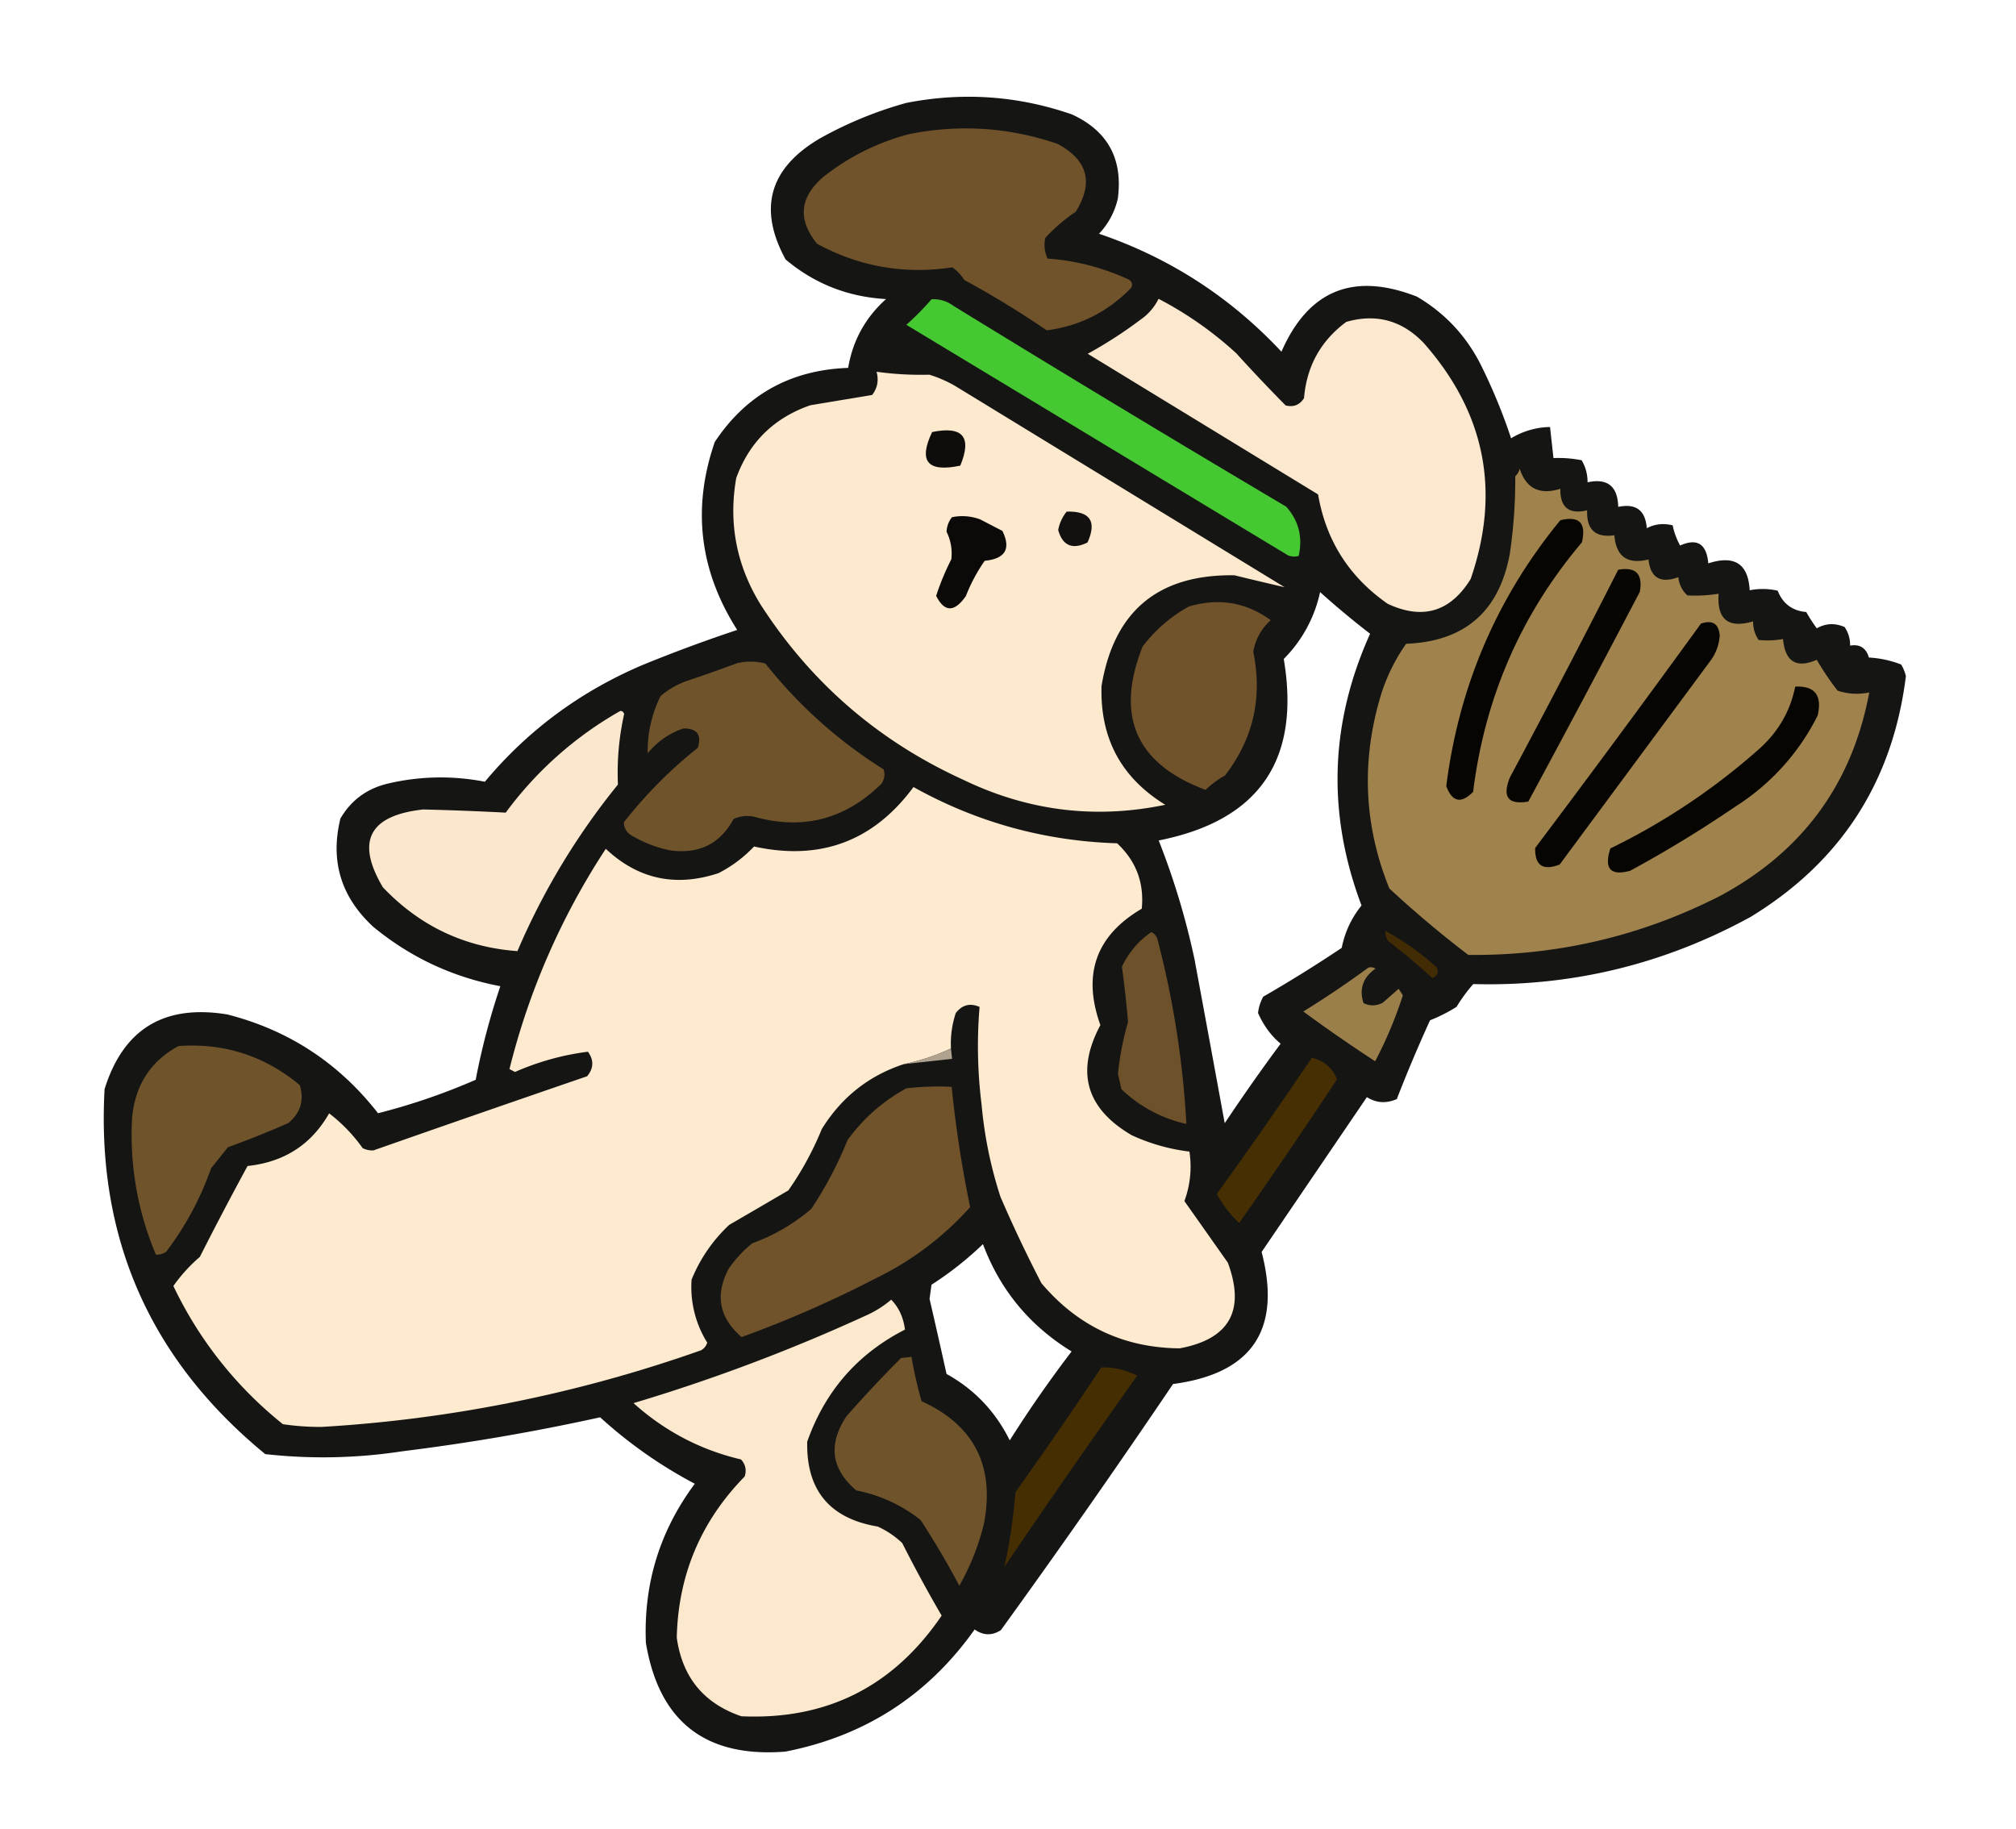 <svg width="140" height="127" fill="none" xmlns="http://www.w3.org/2000/svg"><path opacity=".922" fill-rule="evenodd" clip-rule="evenodd" d="M62.945 7.145c3.913-.766 7.742-.5 11.493.8 2.487 1.143 3.55 3.088 3.19 5.837a5.188 5.188 0 0 1-1.308 2.449c4.898 1.668 9.122 4.399 12.669 8.192 1.87-4.273 5.005-5.548 9.407-3.825 2.01 1.179 3.527 2.832 4.549 4.96a39.298 39.298 0 0 1 1.992 4.877 5.373 5.373 0 0 1 2.705-.783l.237 2.158a8.207 8.207 0 0 1 1.958.15c.274.464.413.975.411 1.531 1.382-.297 2.092.272 2.129 1.707 1.231-.255 1.892.238 1.982 1.481.558-.292 1.157-.358 1.799-.198.099.49.272.957.517 1.4 1.185-.529 1.837-.115 1.957 1.24 1.817-.593 2.776.03 2.874 1.868a4.672 4.672 0 0 1 1.945.03c.356.904 1.017 1.398 1.982 1.48.223.393.466.77.732 1.133.616-.351 1.261-.381 1.931-.091.263.383.39.814.384 1.292.672-.118 1.107.157 1.305.827a7.298 7.298 0 0 1 2.237.483c.153.251.266.522.332.812-.914 7.317-4.507 12.888-10.781 16.715-6.008 3.292-12.428 4.847-19.264 4.666a11.202 11.202 0 0 0-1.161 1.583c-.583.367-1.197.678-1.839.93A102.935 102.935 0 0 0 97 76.322c-.741.32-1.433.275-2.078-.136l-7.31 10.753c1.4 5.386-.65 8.442-6.151 9.169a652.145 652.145 0 0 1-11.953 17.087c-.612.399-1.22.385-1.825-.043-3.241 4.575-7.623 7.402-13.142 8.482-5.545.435-8.775-2.081-9.687-7.549-.17-4.097.96-7.78 3.396-11.051a31.737 31.737 0 0 1-6.574-4.615c-4.52.998-9.085 1.783-13.694 2.354-3.183.49-6.371.558-9.563.202-8.007-6.573-11.726-15.022-11.157-25.345 1.302-4.179 4.145-5.907 8.53-5.184 4.26 1.09 7.745 3.376 10.46 6.858a43.818 43.818 0 0 0 6.782-2.323 49.178 49.178 0 0 1 1.712-6.497c-3.309-.628-6.25-2.004-8.825-4.126-2.242-2.067-3.002-4.572-2.282-7.514.734-1.263 1.82-2.07 3.252-2.42a15.928 15.928 0 0 1 6.78-.139C36.657 50.708 40.32 48 44.666 46.16c2.155-.88 4.33-1.686 6.529-2.416-2.625-4.115-3.144-8.466-1.557-13.054 2.18-3.286 5.267-5 9.262-5.144.319-1.896 1.194-3.489 2.63-4.778-2.647-.151-4.973-1.069-6.976-2.752-1.918-3.523-1.134-6.32 2.354-8.387a26.977 26.977 0 0 1 6.036-2.484Zm28.728 33.97a59.207 59.207 0 0 0 3.473 2.893c-2.8 6.206-3 12.496-.595 18.872a6.665 6.665 0 0 0-1.375 2.941 95.727 95.727 0 0 1-5.452 3.39c-.194.353-.313.73-.36 1.132.39.877.912 1.588 1.569 2.132a133.104 133.104 0 0 0-3.883 5.523c-.697-3.806-1.397-7.611-2.104-11.416a52.06 52.06 0 0 0-2.48-8.22c6.972-1.38 9.866-5.582 8.684-12.603a9.343 9.343 0 0 0 2.523-4.645ZM68.26 86.394c1.191 3.182 3.245 5.666 6.157 7.453a84.16 84.16 0 0 0-4.296 6.174c-.989-2.002-2.454-3.54-4.39-4.613a556.853 556.853 0 0 0-1.178-5.209l.134-.985a23.322 23.322 0 0 0 3.573-2.82Z" fill="#030302"/><path fill-rule="evenodd" clip-rule="evenodd" d="M63.183 9.303c3.496-.687 6.919-.456 10.267.691 2.095 1.131 2.51 2.703 1.247 4.717a11.816 11.816 0 0 0-2.107 1.808 2.22 2.22 0 0 0 .158 1.439c1.927.13 3.8.613 5.619 1.445.247.147.31.342.186.586-1.62 1.668-3.574 2.652-5.864 2.95a65.208 65.208 0 0 0-5.722-3.496 3.385 3.385 0 0 0-.825-.88c-3.332.504-6.467-.041-9.401-1.636-1.367-1.686-1.213-3.24.458-4.66a16.12 16.12 0 0 1 5.984-2.964Z" fill="#70532B"/><path fill-rule="evenodd" clip-rule="evenodd" d="M64.687 20.785a2.255 2.255 0 0 1 1.505.442 1670.606 1670.606 0 0 0 23.13 13.958c.868.98 1.156 2.121.862 3.423-.247.064-.492.05-.732-.04L62.94 22.555a18.969 18.969 0 0 0 1.746-1.77Z" fill="#46C833"/><path fill-rule="evenodd" clip-rule="evenodd" d="M80.456 20.75a25.14 25.14 0 0 1 5.39 3.776 114.832 114.832 0 0 0 3.432 3.626c.549.14.974-.028 1.279-.504.185-2.22 1.166-3.986 2.936-5.297 2.08-.593 3.874-.102 5.379 1.47 4.269 4.84 5.355 10.302 3.257 16.386-1.407 2.28-3.326 2.855-5.756 1.725-2.68-1.863-4.292-4.396-4.839-7.597l-15.997-9.768a30.565 30.565 0 0 0 3.626-2.34 3.824 3.824 0 0 0 1.293-1.477Z" fill="#FBE8CE"/><path fill-rule="evenodd" clip-rule="evenodd" d="M60.872 25.815c1.21.168 2.431.236 3.663.204a8.694 8.694 0 0 1 1.783.775L89.21 40.778c-1.138-.263-2.3-.54-3.489-.83-5.29-.074-8.365 2.488-9.225 7.688-.112 3.62 1.363 6.37 4.425 8.249-4.856 1.01-9.53.433-14.022-1.735-5.885-2.679-10.578-6.733-14.077-12.163-1.68-2.727-2.245-5.658-1.694-8.792.903-2.49 2.62-4.176 5.147-5.055l4.29-.714c.367-.474.47-1.011.307-1.61Z" fill="#FCE9CE"/><path fill-rule="evenodd" clip-rule="evenodd" d="M64.73 30.002c2.133-.438 2.784.34 1.955 2.333-2.272.48-2.925-.298-1.955-2.333Z" fill="#0E0D0C"/><path fill-rule="evenodd" clip-rule="evenodd" d="M66.108 35.916a3.54 3.54 0 0 1 1.958.15l1.544.8c.61 1.245.2 1.937-1.228 2.076-.532.764-.967 1.58-1.308 2.45-.797 1.138-1.484 1.133-2.064-.016.279-.858.63-1.706 1.055-2.543a3.4 3.4 0 0 0-.331-1.905c.018-.383.144-.72.374-1.011Z" fill="#0B0A09"/><path fill-rule="evenodd" clip-rule="evenodd" d="M74.073 35.526c1.63-.043 2.112.673 1.449 2.146-1.052.516-1.73.227-2.037-.868.091-.477.287-.902.588-1.278Z" fill="#121110"/><path fill-rule="evenodd" clip-rule="evenodd" d="M105.534 32.553c.45 1.374 1.391 1.836 2.822 1.389-.02 1.296.602 1.794 1.863 1.494-.052 1.342.577 1.92 1.889 1.733.121 1.48.911 2.041 2.369 1.681.14 1.274.83 1.684 2.076 1.228.048.5.257.922.624 1.266.728.04 1.452.002 2.171-.117-.125 1.793.673 2.433 2.395 1.92-.005.478.122.91.385 1.293.567.058 1.13.036 1.692-.065.149 1.58.93 2.06 2.342 1.441.437.75.921 1.465 1.449 2.146.717.234 1.45.275 2.198.122-1.18 6.336-4.628 11.042-10.339 14.119-5.487 2.8-11.32 4.17-17.505 4.108a75.045 75.045 0 0 1-5.482-4.614c-1.72-4.253-1.954-8.595-.704-13.027a12.732 12.732 0 0 1 1.87-3.966c4.062-.157 6.463-2.241 7.199-6.251.263-1.783.388-3.577.379-5.38.158-.15.261-.323.307-.52Z" fill="#A0824C"/><path fill-rule="evenodd" clip-rule="evenodd" d="M108.354 36.126c1.315-.326 1.816.185 1.503 1.533-4.223 4.986-6.742 10.763-7.559 17.332-.832.841-1.453.707-1.864-.402.88-6.944 3.518-13.098 7.92-18.463Z" fill="#060502"/><path fill-rule="evenodd" clip-rule="evenodd" d="M82.562 42.115c2.076-.611 3.97-.294 5.686.953a3.706 3.706 0 0 0-1.215 2.196c.652 3.19-.004 6.052-1.967 8.588a6.523 6.523 0 0 0-1.347.997c-4.833-1.806-6.29-5.124-4.37-9.954a10.244 10.244 0 0 1 3.213-2.78Z" fill="#70532B"/><path fill-rule="evenodd" clip-rule="evenodd" d="M51.206 46.048a4.07 4.07 0 0 1 1.945.029 32.454 32.454 0 0 0 8.208 7.348c.114.329.068.657-.134.985-2.513 2.484-5.461 3.253-8.846 2.307a2.23 2.23 0 0 0-1.439.158c-.93 1.716-2.386 2.442-4.37 2.18a8.47 8.47 0 0 1-2.53-.936c-.468-.219-.706-.556-.718-1.013a30.881 30.881 0 0 1 5.134-5.175c.286-.906-.047-1.355-.998-1.346a5.393 5.393 0 0 0-2.479 1.728 8.528 8.528 0 0 1 .897-3.98 5.787 5.787 0 0 1 1.826-1.05 127.34 127.34 0 0 0 3.504-1.235Z" fill="#6F532B"/><path fill-rule="evenodd" clip-rule="evenodd" d="M112.372 39.567c1.227-.224 1.727.288 1.503 1.533a1243.692 1243.692 0 0 1-7.742 14.561c-1.403.242-1.828-.318-1.277-1.68a738.304 738.304 0 0 0 7.516-14.414Z" fill="#080603"/><path fill-rule="evenodd" clip-rule="evenodd" d="M43.078 49.368c.131 0 .221.07.266.213a18.68 18.68 0 0 0-.432 4.9 48.644 48.644 0 0 0-6.979 11.566c-3.674-.267-6.787-1.744-9.344-4.432-1.894-3.192-.959-4.993 2.803-5.404 1.925.046 3.835.12 5.727.22a25.407 25.407 0 0 1 7.96-7.063Z" fill="#FAE7CD"/><path fill-rule="evenodd" clip-rule="evenodd" d="M118.121 43.303c.802-.27 1.238.007 1.304.827a3.283 3.283 0 0 1-.655 1.77l-10.458 14.132c-1.164.451-1.73.068-1.703-1.147a1094.51 1094.51 0 0 0 11.512-15.582Z" fill="#070503"/><path fill-rule="evenodd" clip-rule="evenodd" d="M124.668 47.679c1.367-.062 1.885.61 1.556 2.013a15.888 15.888 0 0 1-5.734 6.332 84.29 84.29 0 0 1-7.277 4.44c-1.373.38-1.835-.135-1.383-1.546a45.55 45.55 0 0 0 10.396-6.967c1.293-1.175 2.107-2.6 2.442-4.272Z" fill="#060502"/><path fill-rule="evenodd" clip-rule="evenodd" d="M66.038 72.808c-1.05.491-2.143.854-3.278 1.088-2.43.8-4.328 2.302-5.692 4.509a21.62 21.62 0 0 1-2.322 4.259c-1.361.795-2.73 1.592-4.105 2.392a10.707 10.707 0 0 0-2.615 3.806 7.288 7.288 0 0 0 1.087 4.37.88.88 0 0 1-.427.532 95.748 95.748 0 0 1-26.35 5.323c-.902.005-1.8-.058-2.69-.19A27.267 27.267 0 0 1 12.04 89.3a11.1 11.1 0 0 1 1.84-2.022 237.179 237.179 0 0 1 3.311-6.309c2.545-.272 4.432-1.49 5.665-3.656.895.682 1.67 1.487 2.328 2.414.228.116.477.17.745.16 4.94-1.734 9.888-3.45 14.843-5.15.46-.554.478-1.122.055-1.704-1.744.222-3.433.69-5.062 1.405-.13-.066-.258-.133-.386-.2a49.769 49.769 0 0 1 6.69-15.295c2.246 2.11 4.856 2.672 7.83 1.688a9.053 9.053 0 0 0 2.465-1.849c4.605 1.01 8.295-.367 11.073-4.129 4.386 2.446 9.099 3.748 14.14 3.906 1.319 1.23 1.888 2.745 1.712 4.543-3.18 1.864-4.139 4.558-2.873 8.081-1.728 3.24-1.002 5.789 2.175 7.647a13.31 13.31 0 0 0 4.008 1.137 6.863 6.863 0 0 1-.35 3.436c.994 1.407 2 2.833 3.018 4.279 1.229 3.325.112 5.308-3.35 5.949-3.88-.036-7.079-1.545-9.597-4.526a93.04 93.04 0 0 1-2.844-5.997 28.935 28.935 0 0 1-1.31-6.407 32.616 32.616 0 0 1-.14-6.78c-.66-.287-1.211-.145-1.651.425a6.694 6.694 0 0 0-.336 2.463Z" fill="#FDEACF"/><path fill-rule="evenodd" clip-rule="evenodd" d="M79.952 64.727a.8.8 0 0 1 .412.44 64.316 64.316 0 0 1 2.023 12.881 9.446 9.446 0 0 1-4.512-2.416l-.239-1.066c.122-1.211.354-2.41.697-3.595a68.552 68.552 0 0 0-.422-3.836 5.931 5.931 0 0 1 2.04-2.408Z" fill="#6D512A"/><path fill-rule="evenodd" clip-rule="evenodd" d="M12.392 72.639c3.17-.228 5.978.677 8.427 2.713.316 1.064.049 1.942-.802 2.636a63.551 63.551 0 0 1-4.184 1.674l-1.174 1.463a21.09 21.09 0 0 1-3.123 5.803c-.215.141-.45.207-.706.2a21.243 21.243 0 0 1-1.654-9.525c.213-2.259 1.286-3.913 3.216-4.964Z" fill="#6F532B"/><path fill-rule="evenodd" clip-rule="evenodd" d="M96.2 64.64a18.223 18.223 0 0 1 3.553 2.52c.183.336.09.59-.28.76a46.607 46.607 0 0 0-3.074-2.574 1.194 1.194 0 0 1-.199-.706Z" fill="#422C03"/><path fill-rule="evenodd" clip-rule="evenodd" d="M95.025 67.195a.585.585 0 0 1 .493.068c-.87.62-1.147 1.418-.829 2.396.444.212.887.204 1.332-.025l1.107-.971c.097.151.196.302.292.453a28.587 28.587 0 0 1-1.923 4.58 107.765 107.765 0 0 1-4.99-3.456 67.923 67.923 0 0 0 4.518-3.045Z" fill="#9B7F4A"/><path fill-rule="evenodd" clip-rule="evenodd" d="m66.038 72.808.08.72-3.357.368a14.795 14.795 0 0 0 3.277-1.088Z" fill="#AFA28F"/><path fill-rule="evenodd" clip-rule="evenodd" d="M62.945 75.575a18.609 18.609 0 0 1 3.143-.103c.285 2.816.713 5.6 1.282 8.352a21.214 21.214 0 0 1-6.612 4.973c-3 1.553-6.09 2.903-9.26 4.052-1.564-1.355-1.86-2.94-.887-4.756a8.315 8.315 0 0 1 1.627-1.756 13.2 13.2 0 0 0 4.104-2.393 26.592 26.592 0 0 0 2.51-4.765 12.198 12.198 0 0 1 4.093-3.604Z" fill="#70532B"/><path fill-rule="evenodd" clip-rule="evenodd" d="M91.102 73.45c.877.228 1.459.73 1.743 1.507a436.814 436.814 0 0 1-6.79 9.968 7.923 7.923 0 0 1-1.556-2.013 379.504 379.504 0 0 0 6.603-9.462Z" fill="#462F03"/><path fill-rule="evenodd" clip-rule="evenodd" d="M61.889 90.25c.53.542.849 1.235.956 2.08-3.288 1.677-5.55 4.271-6.788 7.782-.071 3.371 1.562 5.335 4.894 5.893a6.164 6.164 0 0 1 1.704 1.147 95.601 95.601 0 0 0 2.737 5.038c-3.355 4.929-7.99 7.259-13.912 6.989-2.604-.889-4.098-2.707-4.482-5.453.097-4.347 1.667-8.079 4.715-11.195.145-.443.06-.838-.252-1.185-2.805-.657-5.294-1.96-7.467-3.911a123.777 123.777 0 0 0 16.309-6.16 7.162 7.162 0 0 0 1.586-1.025Z" fill="#FBE8CD"/><path fill-rule="evenodd" clip-rule="evenodd" d="m62.577 94.3.719-.079c.177 1.037.411 2.063.702 3.077 3.654 1.672 5.096 4.507 4.332 8.503a16.676 16.676 0 0 1-1.71 4.313 59.685 59.685 0 0 0-2.685-4.558 10.297 10.297 0 0 0-4.472-2.057c-1.741-1.486-1.97-3.2-.687-5.141a85.527 85.527 0 0 1 3.8-4.058Z" fill="#6F532B"/><path fill-rule="evenodd" clip-rule="evenodd" d="M76.48 94.956a5.04 5.04 0 0 1 2.49.575 762.092 762.092 0 0 0-9.218 13.268c.36-1.624.614-3.35.765-5.18 2.041-2.863 4.03-5.75 5.963-8.663Z" fill="#462E03"/></svg>